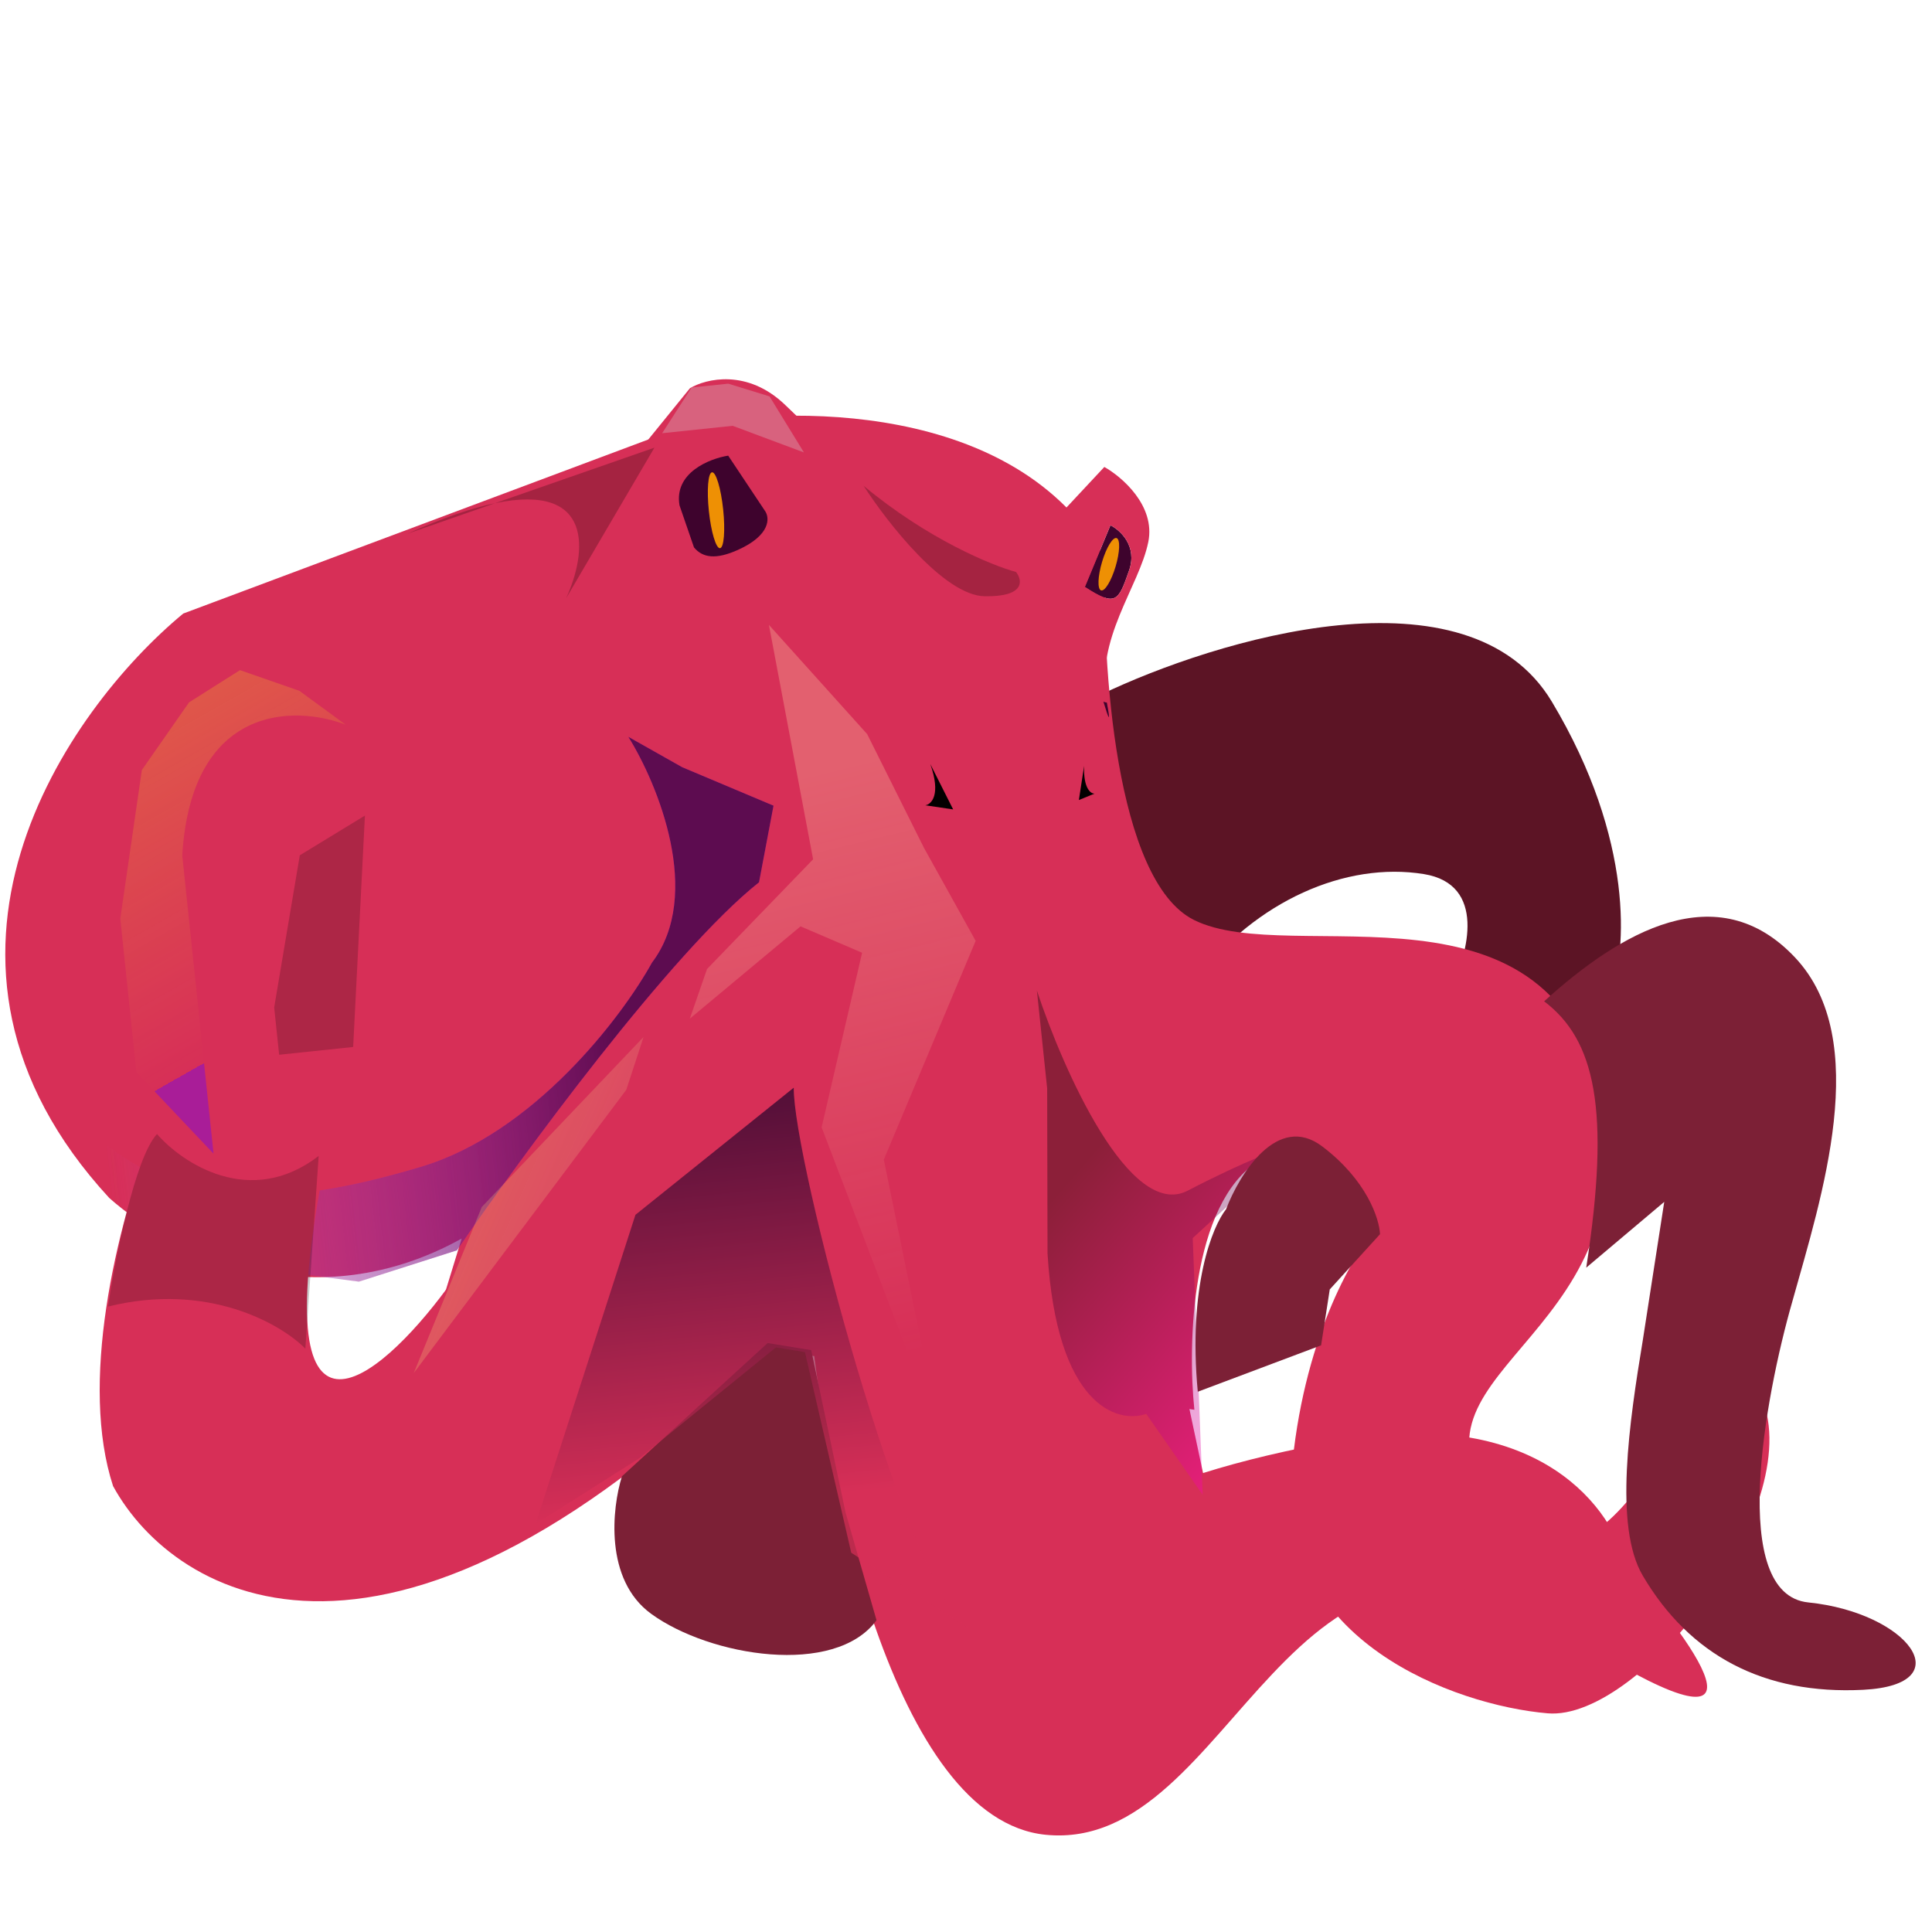 <svg width="320" height="320" viewBox="0 0 320 320" fill="none" xmlns="http://www.w3.org/2000/svg">
<g clip-path="url(#clip0_91_159)">
<path d="M257.038 116.228C243.247 93.198 201.435 105.874 182.252 115.09C181.93 142.627 192.708 157.937 198.137 162.15C208.026 149.26 222.856 142.67 235.845 144.777C246.236 146.463 243.172 157.961 240.341 163.5C246.68 163.329 252.691 168.669 254.904 171.36L266.847 164.302C269.323 157.873 270.828 139.257 257.038 116.228Z" fill="#5C1425"/>
<path d="M113.034 70.68L30.354 101.622C11.16 117.491 -18.164 159.068 18.092 198.416C28.918 208.049 52.162 218.648 76.466 205.144L73.162 215.898L197.827 233.503C196.697 222.734 197.24 199.419 208.449 192.304C219.657 185.19 226.053 196.891 227.849 203.631C223.949 207.999 215.697 222.226 213.891 244.189C211.634 271.643 240.786 282.441 256.337 283.779C271.888 285.117 300.268 248.489 291.389 230.616C282.509 212.743 268.808 273.563 248.637 250.441C228.466 227.319 272.809 222.668 265.366 182.87C257.922 143.072 213.99 160.547 197.721 152.356C184.705 145.804 182.51 109.744 183.039 92.534C168.339 66.363 130.244 67.06 113.034 70.68Z" fill="#D72F57"/>
<path d="M173.208 303.898C147.951 301.4 136.529 244.634 133.975 216.564L186.886 215.652L195.553 226.555L199.262 243.984C205.578 241.996 213.346 240.088 222.802 238.473C255.223 232.937 267.343 250.198 269.35 259.52C281.403 272.971 296.263 293.975 259.283 270.382C213.057 240.89 204.78 307.022 173.208 303.898Z" fill="#D72F57"/>
<path d="M128.118 133.445L125.718 146.133C111.252 157.599 86.335 191.552 75.684 207.095L59.44 212.281L44.779 210.336L27.144 206.715L9.909 189.122L1.383 165.642C16.686 204.827 46.053 200.254 69.575 193.31C88.392 187.754 103.028 168.411 107.993 159.433C116.514 148.193 108.929 129.82 104.071 122.039L112.993 127.073L128.118 133.445Z" fill="url(#paint0_linear_91_159)" fill-opacity="0.7"/>
<path d="M128.118 133.445L125.718 146.133C111.252 157.599 86.335 191.552 75.684 207.095L59.44 212.281L44.779 210.336L27.144 206.715L9.909 189.122L1.383 165.642C16.686 204.827 46.053 200.254 69.575 193.31C88.392 187.754 103.028 168.411 107.993 159.433C116.514 148.193 108.929 129.82 104.071 122.039L112.993 127.073L128.118 133.445Z" fill="url(#paint1_linear_91_159)" fill-opacity="0.6"/>
<path fill-rule="evenodd" clip-rule="evenodd" d="M114.273 64.306L97.216 85.316C91.064 83.99 93.336 93.116 95.242 97.845L117.955 99.405L114.946 90.666L112.55 83.708C111.606 78.287 117.531 75.957 120.612 75.469L126.746 84.683L132.88 93.896L155.649 91.508L146.778 83.075C143.821 80.263 136.339 73.13 130.067 67.085C123.796 61.04 116.925 62.714 114.273 64.306Z" fill="#D72F57"/>
<path d="M120.612 75.469C117.531 75.957 111.606 78.287 112.55 83.708L114.946 90.666C116.38 92.4 118.58 92.724 122.248 91.069C127.631 88.64 127.489 85.8 126.746 84.683L120.612 75.469Z" fill="#3E032D"/>
<path d="M163.122 98.762C156.407 98.67 146.939 86.526 143.044 80.465C153.656 89.305 164.294 93.663 168.287 94.737C169.363 96.117 169.836 98.854 163.122 98.762Z" fill="#100202" fill-opacity="0.25"/>
<path d="M108.392 74.147L93.779 99.069C97.26 91.435 98.412 79.917 81.996 83.343L67.515 88.388C73.418 85.742 78.182 84.139 81.996 83.343L108.392 74.147Z" fill="#100202" fill-opacity="0.25"/>
<ellipse cx="118.595" cy="84.513" rx="1.191" ry="6.319" transform="rotate(-5.988 118.595 84.513)" fill="#EE9004"/>
<path fill-rule="evenodd" clip-rule="evenodd" d="M183.325 116.36C184.031 120.033 183.628 119.131 182.757 116.21L183.325 116.36ZM183.925 87.002L179.689 97.211C184.854 100.575 185.242 99.558 187.011 94.49C188.425 90.436 185.543 87.808 183.925 87.002Z" fill="#3E032D"/>
<path d="M182.912 77.343L169.266 91.957L176.702 114.614L182.757 116.21C181.63 112.432 179.721 105.277 178.418 100.274L179.689 97.211L183.925 87.002C185.543 87.808 188.425 90.436 187.011 94.49C185.242 99.558 184.854 100.575 179.689 97.211L178.418 100.274C179.721 105.277 181.63 112.432 182.757 116.21L183.325 116.36C181.301 105.831 188.68 97.245 190.195 89.762C191.407 83.775 185.845 78.988 182.912 77.343Z" fill="#D72F57"/>
<ellipse rx="1.184" ry="4.519" transform="matrix(0.945 0.328 -0.286 0.958 183.656 93.454)" fill="#EE9004"/>
<path d="M53.962 191.817C43.206 245.362 62.783 228.615 73.917 213.549L127.91 222.777C64.975 286.163 28.899 264.765 18.728 246.142C13.245 229.345 18.823 204.272 25.862 185.829C22.924 179.968 21.124 171.037 21.114 158.034C21.073 104.43 43.639 108.185 54.926 116.763C56.877 118.033 59.152 122.843 59.908 133.117C60.547 141.807 60.1 154.406 57.452 172.078C69.363 170.506 68.98 177.272 66.837 181.531C63.244 184.954 58.803 188.438 54.113 191.059C54.063 191.311 54.013 191.563 53.962 191.817Z" fill="#D72F57"/>
<path d="M19.924 152.15L22.592 177.589L35.369 191.086L30.186 141.676C31.72 116.587 48.878 116.799 57.266 120.041L49.575 114.418L39.749 110.997L31.315 116.333L23.496 127.54L19.924 152.15Z" fill="url(#paint2_linear_91_159)" fill-opacity="0.5"/>
<path d="M52.784 191.46C41.47 200.172 30.215 192.672 26.003 187.833C22.341 191.782 19.064 208.529 17.884 216.409C34.497 212.29 46.599 219.337 50.574 223.376L52.784 191.46Z" fill="#030303" fill-opacity="0.2"/>
<path d="M46.236 174.698L58.494 173.412L60.441 135.087L49.656 141.664L45.414 166.863L46.236 174.698Z" fill="#090000" fill-opacity="0.2"/>
<path d="M157.873 134.065L154.087 126.551C155.888 131.622 154.288 133.217 153.262 133.381L157.873 134.065Z" fill="#020000"/>
<path d="M178.696 132.511L179.565 126.852C179.422 130.574 180.653 131.469 181.286 131.45L178.696 132.511Z" fill="#020000"/>
<path d="M173.503 207.589C175.031 232.855 185.038 235.844 189.851 234.18L199.207 247.6L197.551 205.067L214.607 189.373C212.637 189.911 206.304 192.23 196.727 197.208C187.149 202.185 176.081 177.192 171.743 164.074L173.444 180.283L173.503 207.589Z" fill="url(#paint3_linear_91_159)" fill-opacity="0.35"/>
<path d="M107.863 267.307C100.062 261.642 101.377 249.76 103.01 244.527L127.145 222.453L134.361 223.624L140.053 250.537L145.181 268.363C138.302 277.743 117.616 274.387 107.863 267.307Z" fill="#7C2036"/>
<path d="M146.386 192.075L155.903 238.588L136.086 186.721L142.792 157.808L132.595 153.433L114.257 168.719L117.105 160.502L134.676 142.327L127.357 103.501L143.63 121.591L153.023 140.402L161.598 155.835L146.386 192.075Z" fill="url(#paint4_linear_91_159)" fill-opacity="0.3"/>
<path d="M114.549 64.183L109.674 71.754L121.356 70.528L133.156 74.938L127.458 65.652L120.623 63.546L114.549 64.183Z" fill="#D9D9D9" fill-opacity="0.3"/>
<path d="M79.806 199.906L106.593 171.755L103.734 180.502L68.53 227.423L79.806 199.906Z" fill="url(#paint5_linear_91_159)" fill-opacity="0.3"/>
<path d="M88.713 252.413L105.248 201.212L131.47 180.158C131.321 191.855 149.828 261.925 160.222 269.561L160.726 269.885C160.56 269.794 160.392 269.686 160.222 269.561L140.995 257.188L133.323 223.955L128.512 223.175L105.944 241.505L88.713 252.413Z" fill="url(#paint6_linear_91_159)" fill-opacity="0.7"/>
<path d="M218.815 222.832L198.391 230.514C196.757 213.055 200.834 203.087 203.076 200.286C205.291 194.481 211.575 184.271 218.992 189.873C226.409 195.475 228.47 201.907 228.573 204.422L220.251 213.568L218.815 222.832Z" fill="#7C2036"/>
<path d="M255.758 165.849C268.382 154.403 284.45 144.914 297.322 158.598C310.193 172.282 301.69 198.292 296.885 215.506C292.257 231.582 286.301 264.069 299.507 265.412C316.014 267.091 325.011 279.046 308.607 279.884C292.202 280.721 279.893 274.225 272.086 260.963C267.288 252.814 269.872 235.485 272.1 221.98L275.652 199.066L262.729 209.964C266.81 183.636 264.143 172.208 255.758 165.849Z" fill="#7C2036"/>
</g>
<defs>
<linearGradient id="paint0_linear_91_159" x1="94.577" y1="107.117" x2="9.286" y2="116.501" gradientUnits="userSpaceOnUse">
<stop stop-color="#F215F7"/>
<stop offset="1" stop-color="#BD4DBF" stop-opacity="0"/>
</linearGradient>
<linearGradient id="paint1_linear_91_159" x1="94.577" y1="107.117" x2="9.286" y2="116.501" gradientUnits="userSpaceOnUse">
<stop/>
<stop offset="1" stop-color="#BD4DBF" stop-opacity="0"/>
</linearGradient>
<linearGradient id="paint2_linear_91_159" x1="-20.575" y1="63.909" x2="40.744" y2="172.149" gradientUnits="userSpaceOnUse">
<stop stop-color="#FDE512"/>
<stop offset="1" stop-color="#FFE91F" stop-opacity="0"/>
<stop offset="1" stop-color="#6100FF" stop-opacity="0.77"/>
</linearGradient>
<linearGradient id="paint3_linear_91_159" x1="182.747" y1="188.742" x2="220.633" y2="221.441" gradientUnits="userSpaceOnUse">
<stop/>
<stop offset="1" stop-color="#F900B3"/>
</linearGradient>
<linearGradient id="paint4_linear_91_159" x1="126.46" y1="130.321" x2="149.535" y2="224.688" gradientUnits="userSpaceOnUse">
<stop stop-color="#FFD1A7"/>
<stop offset="1" stop-color="#FFD1A7" stop-opacity="0"/>
</linearGradient>
<linearGradient id="paint5_linear_91_159" x1="70.06" y1="188.009" x2="122.854" y2="211.007" gradientUnits="userSpaceOnUse">
<stop stop-color="#F7DD55"/>
<stop offset="1" stop-color="#FFFCEB" stop-opacity="0"/>
</linearGradient>
<linearGradient id="paint6_linear_91_159" x1="116.026" y1="181.778" x2="123.058" y2="248.811" gradientUnits="userSpaceOnUse">
<stop stop-color="#1B012B"/>
<stop offset="1" stop-color="#D72F57"/>
</linearGradient>
<clipPath id="clip0_91_159">
<rect width="320" height="320" fill="white"/>
</clipPath>
</defs>
</svg>
